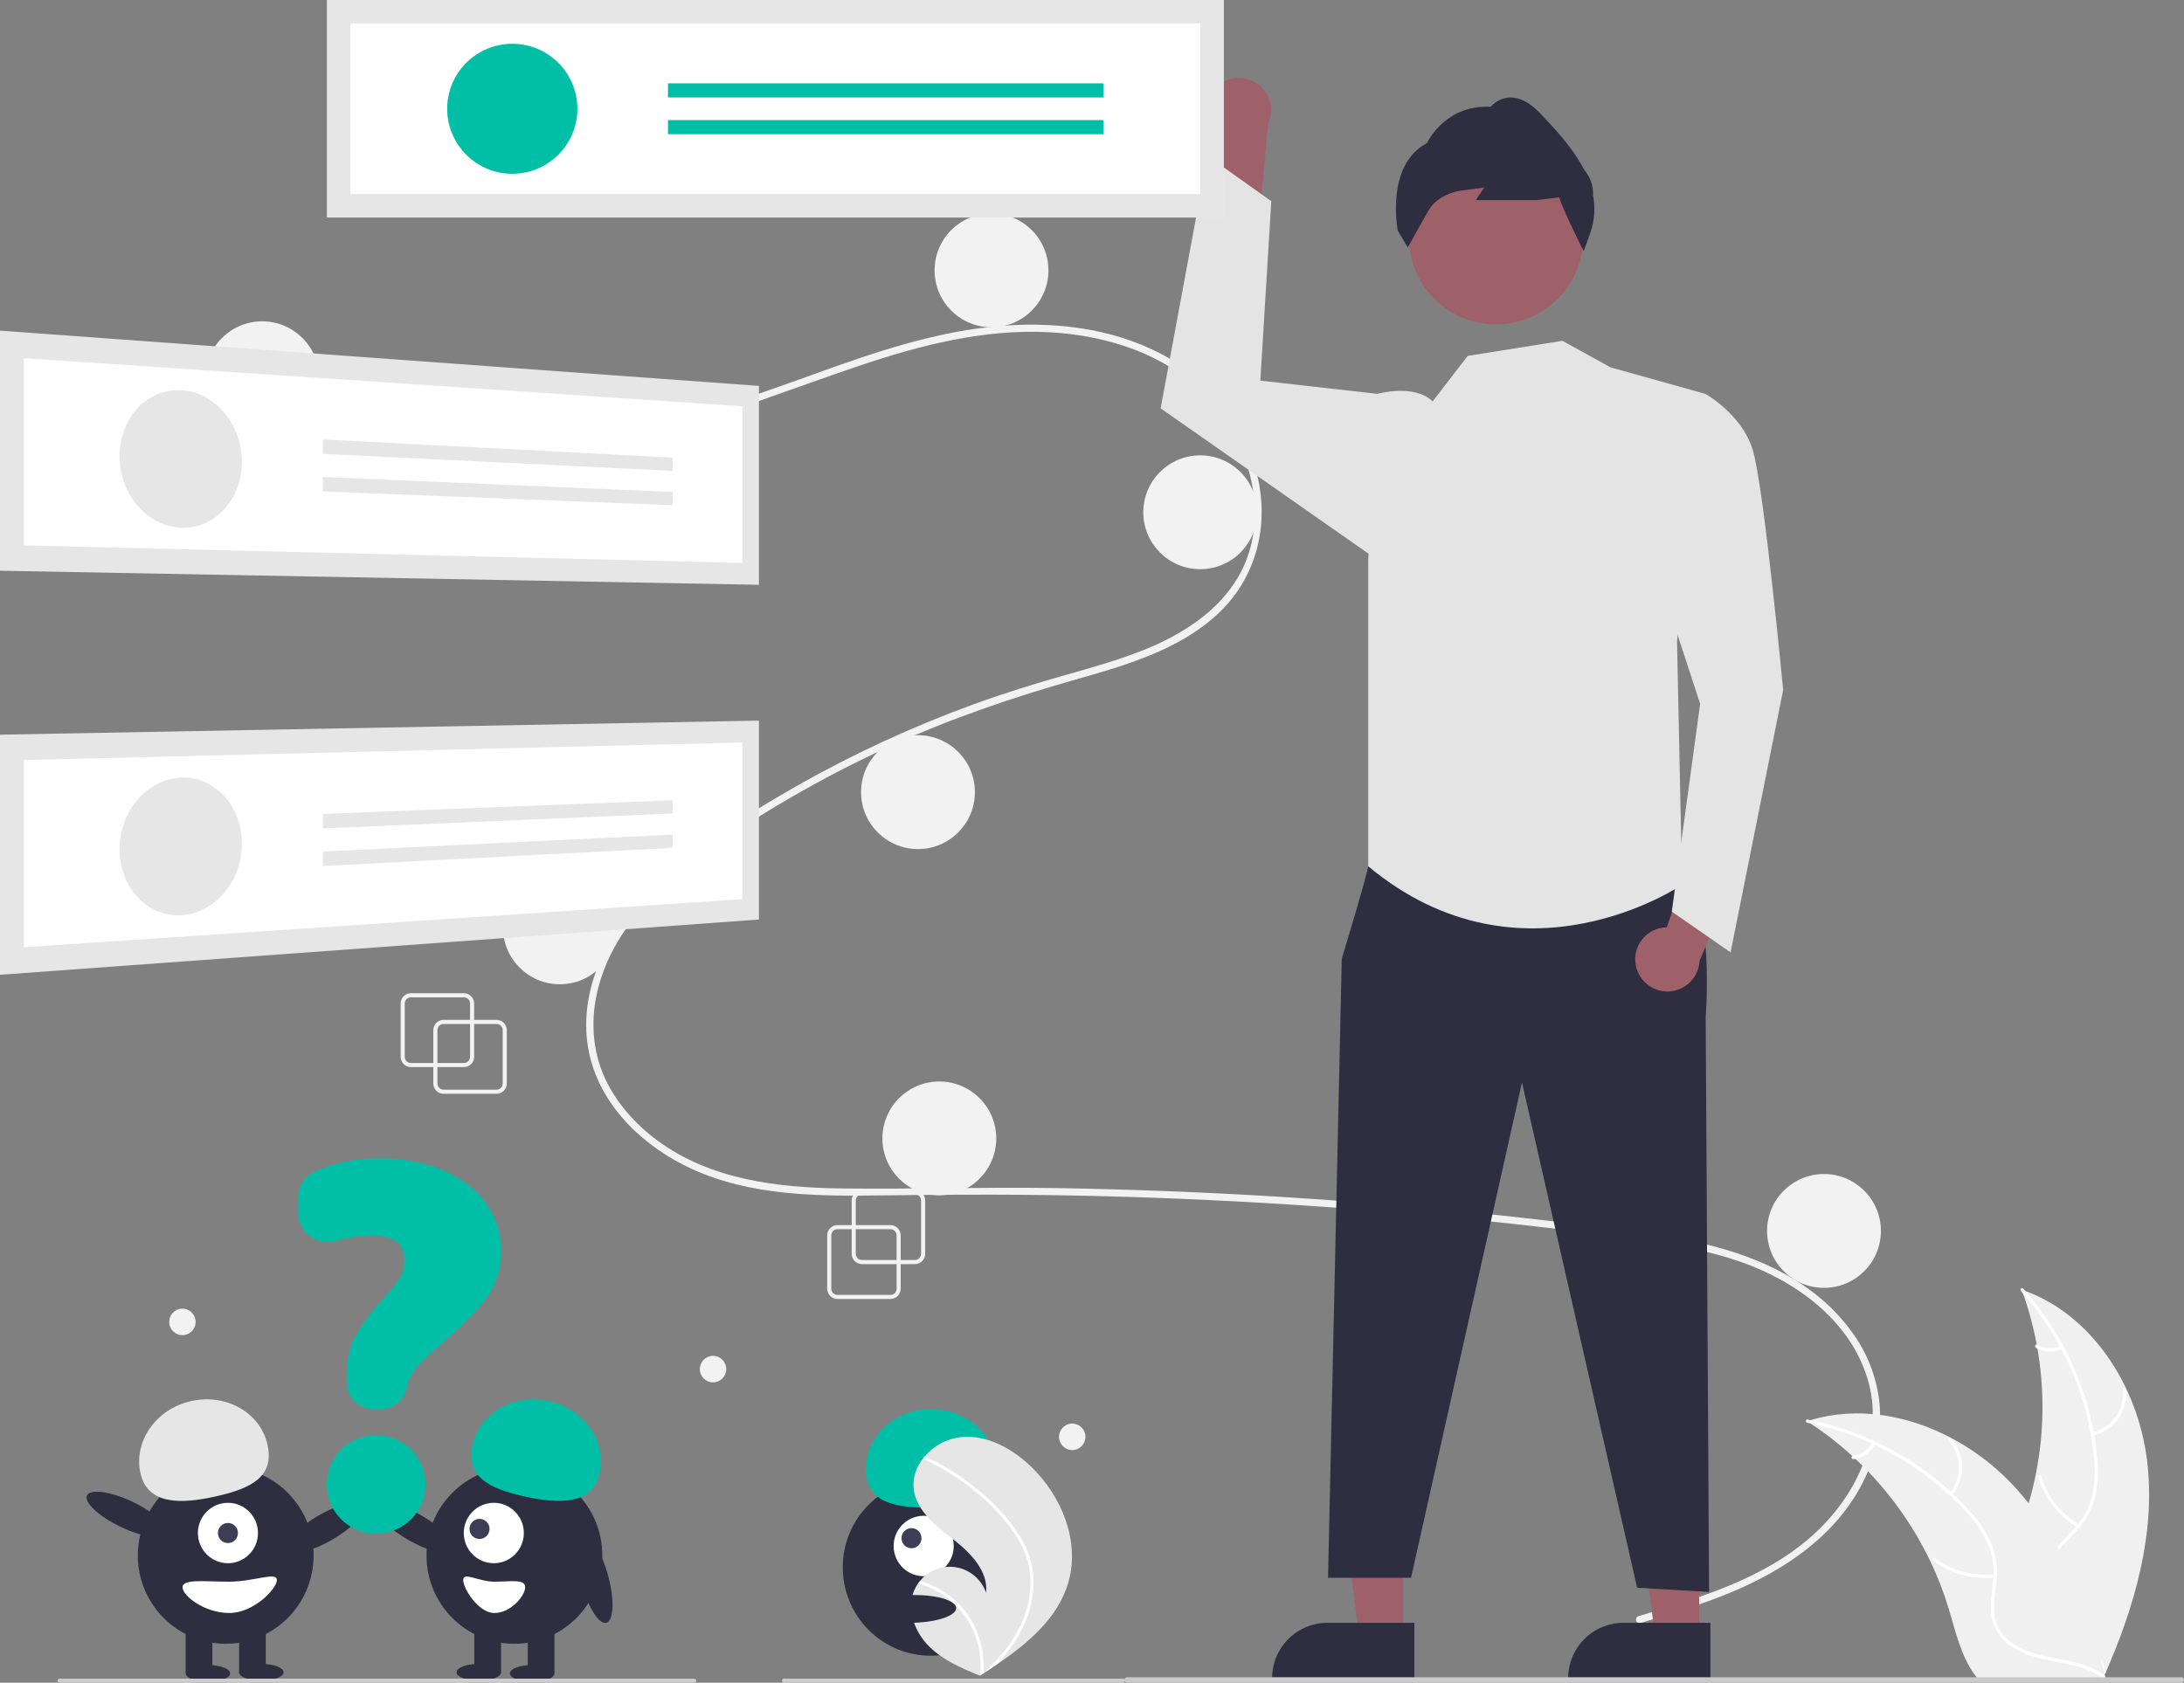 <svg width="266" height="205" viewBox="0 0 266 205" fill="none" xmlns="http://www.w3.org/2000/svg">
<rect x="0" y="0" width="266" height="205" fill="#808080" stroke="none"/>
<g clip-path="url(#clip0_605_381)">
<path d="M261.491 177.85C260.373 168.875 254.801 160.033 246.228 157.112C249.609 166.35 249.608 176.483 246.226 185.72C244.908 189.278 243.072 193.098 244.311 196.684C245.082 198.915 246.968 200.622 249.077 201.689C251.185 202.756 253.525 203.265 255.836 203.763L256.291 204.139C259.959 195.87 262.609 186.825 261.491 177.85Z" fill="#F0F0F0"/>
<path d="M199.565 196.889C206.999 194.656 214.902 192.327 220.798 187.018C226.066 182.274 229.623 175.03 227.44 167.915C225.262 160.815 218.738 156.081 212.003 153.726C208.182 152.391 204.186 151.65 200.19 151.068C195.847 150.435 191.485 149.917 187.125 149.418C169.47 147.398 151.748 146.164 133.96 145.716C125.183 145.495 116.408 145.5 107.629 145.628C99.79 145.742 91.533 145.739 84.26 142.406C78.605 139.814 73.472 135.099 71.896 128.902C70.076 121.749 73.432 114.465 78.245 109.285C80.782 106.554 83.747 104.256 86.806 102.143C90.124 99.85 93.558 97.72 97.067 95.732C103.977 91.817 111.201 88.486 118.664 85.772C122.346 84.433 126.083 83.278 129.852 82.212C133.034 81.312 136.226 80.41 139.302 79.184C145.248 76.814 150.903 72.799 152.415 66.216C153.848 59.977 151.432 53.204 147.197 48.57C142.297 43.208 134.909 40.857 127.825 40.477C119.873 40.05 112.104 42.041 104.63 44.567C96.658 47.262 88.858 50.36 80.718 52.543C72.646 54.705 64.418 56.235 56.108 57.119C52.04 57.552 47.849 58.041 43.757 57.71C40.327 57.432 36.915 56.423 34.388 53.988C32.22 51.901 30.929 49.032 31.373 46.004C31.454 45.454 32.289 45.688 32.209 46.234C31.669 49.92 34.173 53.316 37.26 55.056C40.827 57.066 45.167 57.069 49.138 56.839C57.749 56.319 66.302 55.082 74.707 53.142C82.967 51.255 90.931 48.557 98.887 45.676C106.442 42.939 114.167 40.268 122.239 39.675C129.243 39.161 136.611 40.181 142.712 43.843C148.075 47.06 152.018 52.426 153.275 58.584C154.502 64.601 152.802 70.658 148.248 74.857C143.534 79.205 137.069 81.063 131.044 82.775C123.403 84.947 115.926 87.484 108.688 90.78C101.352 94.111 94.316 98.067 87.658 102.606C81.232 106.999 74.89 112.526 72.858 120.362C71.911 124.013 72.086 127.884 73.67 131.332C75.079 134.398 77.398 136.977 80.101 138.966C86.548 143.712 94.675 144.686 102.463 144.783C111.21 144.892 119.958 144.596 128.708 144.74C146.541 145.033 164.337 146.119 182.097 147.997C186.547 148.469 190.991 148.989 195.43 149.56C199.423 150.073 203.429 150.583 207.354 151.494C214.334 153.115 221.126 156.23 225.464 162.15C227.389 164.716 228.582 167.756 228.915 170.947C229.219 174.277 228.404 177.613 226.899 180.575C223.567 187.132 217.327 191.302 210.701 194.042C207.151 195.509 203.47 196.621 199.795 197.725C199.26 197.885 199.031 197.049 199.565 196.889L199.565 196.889Z" fill="#F2F2F2"/>
<path d="M31.933 53.017C35.762 53.017 38.866 49.912 38.866 46.082C38.866 42.252 35.762 39.147 31.933 39.147C28.104 39.147 25 42.252 25 46.082C25 49.912 28.104 53.017 31.933 53.017Z" fill="#F2F2F2"/>
<path d="M80.029 66.164C83.858 66.164 86.962 63.059 86.962 59.229C86.962 55.399 83.858 52.294 80.029 52.294C76.201 52.294 73.097 55.399 73.097 59.229C73.097 63.059 76.201 66.164 80.029 66.164Z" fill="#F2F2F2"/>
<path d="M120.76 39.87C124.589 39.87 127.693 36.765 127.693 32.935C127.693 29.105 124.589 26 120.76 26C116.931 26 113.827 29.105 113.827 32.935C113.827 36.765 116.931 39.87 120.76 39.87Z" fill="#F2F2F2"/>
<path d="M146.18 69.342C150.009 69.342 153.113 66.237 153.113 62.407C153.113 58.578 150.009 55.473 146.18 55.473C142.351 55.473 139.247 58.578 139.247 62.407C139.247 66.237 142.351 69.342 146.18 69.342Z" fill="#F2F2F2"/>
<path d="M111.805 103.438C115.634 103.438 118.738 100.333 118.738 96.503C118.738 92.673 115.634 89.569 111.805 89.569C107.976 89.569 104.872 92.673 104.872 96.503C104.872 100.333 107.976 103.438 111.805 103.438Z" fill="#F2F2F2"/>
<path d="M68.186 119.908C72.015 119.908 75.119 116.804 75.119 112.974C75.119 109.144 72.015 106.039 68.186 106.039C64.357 106.039 61.253 109.144 61.253 112.974C61.253 116.804 64.357 119.908 68.186 119.908Z" fill="#F2F2F2"/>
<path d="M114.405 145.625C118.234 145.625 121.338 142.52 121.338 138.69C121.338 134.86 118.234 131.755 114.405 131.755C110.576 131.755 107.472 134.86 107.472 138.69C107.472 142.52 110.576 145.625 114.405 145.625Z" fill="#F2F2F2"/>
<path d="M222.153 156.894C225.982 156.894 229.086 153.789 229.086 149.959C229.086 146.129 225.982 143.024 222.153 143.024C218.324 143.024 215.22 146.129 215.22 149.959C215.22 153.789 218.324 156.894 222.153 156.894Z" fill="#F2F2F2"/>
<path d="M246.143 157.282C251.135 162.867 254.239 169.88 255.011 177.326C255.206 178.926 255.147 180.547 254.837 182.128C254.484 183.659 253.727 185.068 252.645 186.208C251.657 187.292 250.521 188.286 249.815 189.59C249.463 190.263 249.257 191.003 249.212 191.761C249.166 192.518 249.282 193.277 249.551 193.987C250.175 195.774 251.405 197.23 252.657 198.613C254.047 200.148 255.516 201.72 256.107 203.755C256.179 204.001 256.558 203.876 256.486 203.63C255.458 200.09 252.015 198.079 250.374 194.89C249.608 193.402 249.286 191.674 250.004 190.104C250.632 188.73 251.803 187.704 252.812 186.616C253.885 185.519 254.671 184.177 255.104 182.706C255.494 181.145 255.616 179.53 255.463 177.928C255.177 174.317 254.324 170.774 252.935 167.428C251.372 163.6 249.164 160.067 246.407 156.983C246.236 156.792 245.973 157.092 246.143 157.282H246.143Z" fill="white"/>
<path d="M254.904 174.914C256.138 174.615 257.225 173.888 257.971 172.862C258.717 171.837 259.074 170.58 258.978 169.316C258.958 169.061 258.559 169.08 258.579 169.336C258.671 170.513 258.338 171.684 257.641 172.637C256.945 173.591 255.929 174.264 254.779 174.535C254.529 174.595 254.655 174.973 254.904 174.914V174.914Z" fill="white"/>
<path d="M253.218 185.725C250.99 184.397 249.345 182.279 248.611 179.793C248.539 179.547 248.16 179.672 248.232 179.918C249.001 182.503 250.717 184.704 253.039 186.081C253.26 186.212 253.439 185.855 253.218 185.725V185.725Z" fill="white"/>
<path d="M251.001 163.978C250.548 164.193 250.048 164.292 249.547 164.266C249.046 164.241 248.559 164.092 248.13 163.832C247.91 163.698 247.732 164.055 247.951 164.188C248.426 164.473 248.964 164.637 249.518 164.666C250.071 164.696 250.624 164.589 251.126 164.356C251.176 164.338 251.216 164.302 251.24 164.255C251.263 164.208 251.268 164.155 251.253 164.104C251.237 164.054 251.201 164.013 251.153 163.989C251.106 163.965 251.052 163.961 251.001 163.978V163.978Z" fill="white"/>
<path d="M220.094 173.142C220.229 173.229 220.364 173.317 220.499 173.408C222.304 174.593 224.01 175.923 225.6 177.384C225.725 177.495 225.85 177.61 225.971 177.724C229.764 181.285 232.861 185.518 235.106 190.208C235.998 192.075 236.746 194.007 237.344 195.988C238.169 198.723 238.847 201.754 240.481 203.991C240.649 204.226 240.831 204.451 241.027 204.664H255.797C255.83 204.647 255.864 204.633 255.898 204.616L256.487 204.643C256.464 204.539 256.437 204.431 256.413 204.327C256.4 204.267 256.383 204.206 256.369 204.146C256.359 204.105 256.349 204.065 256.342 204.028C256.339 204.014 256.336 204.001 256.332 203.991C256.326 203.954 256.315 203.92 256.309 203.886C256.16 203.284 256.008 202.682 255.85 202.08C255.85 202.077 255.85 202.077 255.847 202.073C254.637 197.488 253.033 192.963 250.792 188.825C250.725 188.701 250.658 188.573 250.583 188.449C249.563 186.589 248.392 184.816 247.082 183.147C246.362 182.235 245.596 181.361 244.787 180.526C242.694 178.374 240.274 176.565 237.617 175.164C232.32 172.372 226.187 171.302 220.525 173.007C220.381 173.051 220.239 173.095 220.094 173.142Z" fill="#F0F0F0"/>
<path d="M220.127 173.329C227.482 174.787 234.19 178.522 239.297 184.003C240.418 185.163 241.348 186.493 242.054 187.942C242.695 189.376 242.941 190.956 242.764 192.517C242.629 193.976 242.322 195.452 242.544 196.918C242.669 197.667 242.951 198.381 243.372 199.014C243.792 199.646 244.342 200.182 244.985 200.588C246.561 201.639 248.421 202.063 250.255 202.414C252.291 202.804 254.411 203.177 256.11 204.446C256.316 204.6 256.543 204.272 256.338 204.118C253.382 201.91 249.42 202.373 246.186 200.814C244.677 200.086 243.379 198.9 243.005 197.215C242.678 195.74 242.994 194.218 243.144 192.742C243.338 191.221 243.157 189.677 242.616 188.243C241.986 186.762 241.109 185.399 240.021 184.212C237.615 181.501 234.797 179.184 231.67 177.347C228.113 175.231 224.22 173.737 220.158 172.932C219.907 172.882 219.878 173.28 220.127 173.329H220.127Z" fill="white"/>
<path d="M237.756 182.141C238.561 181.161 238.991 179.927 238.968 178.66C238.946 177.393 238.473 176.175 237.634 175.223C237.463 175.031 237.157 175.287 237.327 175.479C238.11 176.363 238.551 177.498 238.569 178.678C238.588 179.858 238.183 181.006 237.428 181.915C237.264 182.112 237.594 182.338 237.756 182.141V182.141Z" fill="white"/>
<path d="M242.931 191.787C240.35 192.065 237.76 191.363 235.675 189.82C235.469 189.666 235.242 189.994 235.448 190.147C237.62 191.749 240.318 192.475 243.002 192.179C243.258 192.15 243.185 191.758 242.931 191.787V191.787Z" fill="white"/>
<path d="M228.045 175.755C227.813 176.199 227.474 176.578 227.058 176.859C226.643 177.14 226.164 177.314 225.665 177.364C225.409 177.39 225.482 177.782 225.736 177.757C226.287 177.698 226.816 177.506 227.276 177.197C227.735 176.887 228.112 176.47 228.373 175.982C228.402 175.938 228.412 175.885 228.403 175.833C228.393 175.782 228.365 175.736 228.323 175.705C228.279 175.675 228.225 175.663 228.173 175.673C228.121 175.682 228.075 175.712 228.045 175.755V175.755Z" fill="white"/>
<path d="M147.831 10.967C147.475 11.411 147.221 11.927 147.086 12.479C146.951 13.031 146.939 13.606 147.051 14.163C147.163 14.72 147.396 15.246 147.733 15.703C148.071 16.161 148.505 16.539 149.004 16.811L146.728 30.435L153.299 27.524L154.454 15.032C154.856 14.164 154.925 13.179 154.648 12.263C154.371 11.347 153.767 10.564 152.951 10.063C152.135 9.562 151.163 9.377 150.219 9.544C149.275 9.711 148.426 10.217 147.831 10.967V10.967Z" fill="#9E616A"/>
<path d="M206.951 199.452L201.577 199.451L199.021 178.76L206.952 178.76L206.951 199.452Z" fill="#9E616A"/>
<path d="M208.321 204.652L190.995 204.651V204.432C190.995 202.647 191.706 200.934 192.97 199.672C194.235 198.409 195.95 197.7 197.739 197.7H197.739L208.321 197.7L208.321 204.652Z" fill="#2F2E41"/>
<path d="M170.895 199.452L165.521 199.451L162.965 178.76L170.896 178.76L170.895 199.452Z" fill="#9E616A"/>
<path d="M172.265 204.652L154.939 204.651V204.432C154.939 202.647 155.65 200.934 156.914 199.672C158.179 198.409 159.894 197.7 161.683 197.7H161.683L172.265 197.7L172.265 204.652Z" fill="#2F2E41"/>
<path d="M168.655 102.9L166.646 105.537C166.646 105.537 166.464 106.768 163.418 116.802L161.747 192.216H171.856L185.369 131.876L199.393 193.427L208.156 193.943L207.744 123.984C207.744 123.984 208.851 109.591 204.928 106.918C201.004 104.245 168.655 102.9 168.655 102.9Z" fill="#2F2E41"/>
<path d="M182.212 39.526C188.07 39.526 192.82 34.784 192.82 28.936C192.82 23.087 188.07 18.345 182.212 18.345C176.353 18.345 171.604 23.087 171.604 28.936C171.604 34.784 176.353 39.526 182.212 39.526Z" fill="#9E616A"/>
<path d="M192.884 30.594L192.708 30.244C192.438 29.703 190.195 25.206 189.913 24.05L187.09 24.381L179.739 24.383L180.76 22.853L178.06 23.205C177.072 23.324 176.129 23.68 175.308 24.24C174.804 24.574 174.379 25.012 174.06 25.525C173.095 27.174 171.621 29.872 171.606 29.899L171.465 30.157L170.241 28.1C170.224 28.02 168.707 20.117 173.786 17.436C174.048 16.905 176.281 12.727 181.557 13.009C182.137 12.349 182.954 11.943 183.831 11.88C185.036 11.817 186.287 12.449 187.543 13.766C189.212 15.515 191.497 17.91 192.879 20.57L193.261 21.113C193.802 21.89 194.07 22.825 194.023 23.77C194.317 25.28 194.213 26.839 193.72 28.296L192.884 30.594Z" fill="#2F2E41"/>
<path d="M190.294 41.519L196.164 44.757L207.695 47.981L204.253 78.105L204.879 107.778C204.879 107.778 185.362 121.126 166.646 105.537V68.187L167.753 47.981C167.753 47.981 172.232 46.71 174.487 48.901L178.764 43.355L190.294 41.519Z" fill="#E4E4E4"/>
<path d="M170.34 50.756L167.753 47.981L153.501 46.369L154.839 24.516L147.069 18.982L141.36 49.747L167.731 68.187L170.34 50.756Z" fill="#E4E4E4"/>
<path d="M199.229 117.583C199.123 117.025 199.141 116.45 199.281 115.899C199.421 115.349 199.681 114.836 200.041 114.396C200.402 113.956 200.854 113.601 201.367 113.354C201.88 113.108 202.441 112.977 203.01 112.971L207.398 99.872L211.835 105.519L206.988 117.093C206.935 118.048 206.534 118.951 205.859 119.63C205.184 120.309 204.283 120.718 203.327 120.778C202.37 120.839 201.425 120.547 200.67 119.958C199.915 119.369 199.402 118.524 199.229 117.583V117.583Z" fill="#9E616A"/>
<path d="M203.363 51.429L207.695 47.981C207.695 47.981 212.124 50.42 213.472 54.793C214.82 59.166 217.179 84.061 217.179 84.061L210.776 116.02L203.616 111.062L207.07 85.743L201.004 67.24L203.363 51.429Z" fill="#E4E4E4"/>
<path d="M149.058 0H39.811V26.503H149.058V0Z" fill="#E6E6E6"/>
<path d="M42.677 23.641H146.192V2.862H42.677V23.641Z" fill="white"/>
<path d="M62.393 21.168C66.773 21.168 70.323 17.624 70.323 13.252C70.323 8.879 66.773 5.335 62.393 5.335C58.014 5.335 54.464 8.879 54.464 13.252C54.464 17.624 58.014 21.168 62.393 21.168Z" fill="#00BFA6"/>
<path d="M134.405 10.154H81.356V11.875H134.405V10.154Z" fill="#00BFA6"/>
<path d="M134.405 14.628H81.356V16.349H134.405V14.628Z" fill="#00BFA6"/>
<path d="M0 40.282L92.436 47.013V71.243L0 69.529V40.282Z" fill="#E6E6E6"/>
<path d="M2.912 66.443L90.418 68.579V49.494L2.912 43.635V66.443Z" fill="white"/>
<path d="M22.118 47.538C23.128 47.603 24.112 47.888 25.001 48.372C25.892 48.858 26.683 49.509 27.331 50.29C28.005 51.098 28.532 52.017 28.89 53.006C29.268 54.046 29.461 55.144 29.46 56.25C29.464 57.34 29.271 58.421 28.89 59.443C28.537 60.391 28.008 61.264 27.331 62.017C26.681 62.741 25.887 63.322 25.001 63.723C24.095 64.129 23.11 64.324 22.118 64.293C21.103 64.261 20.107 64.005 19.202 63.545C18.286 63.077 17.469 62.436 16.797 61.657C16.092 60.843 15.539 59.91 15.163 58.901C14.764 57.836 14.56 56.708 14.561 55.571C14.557 54.451 14.761 53.34 15.163 52.294C15.534 51.328 16.089 50.443 16.797 49.688C17.472 48.969 18.292 48.401 19.203 48.02C20.125 47.64 21.122 47.475 22.118 47.538Z" fill="#E6E6E6"/>
<path d="M39.334 53.534L81.924 55.749V57.36L39.334 55.294V53.534Z" fill="#E6E6E6"/>
<path d="M39.334 58.111L81.924 59.937V61.547L39.334 59.872V58.111Z" fill="#E6E6E6"/>
<path d="M0 89.503L92.436 87.79V112.02L0 118.751V89.503Z" fill="#E6E6E6"/>
<path d="M2.912 115.398L90.418 109.539V90.455L2.912 92.592V115.398Z" fill="white"/>
<path d="M14.568 103.076C14.613 101.94 14.862 100.821 15.304 99.772C15.719 98.785 16.308 97.88 17.045 97.101C17.746 96.357 18.586 95.757 19.518 95.336C20.44 94.922 21.443 94.717 22.454 94.737C23.446 94.757 24.421 95.002 25.304 95.454C26.172 95.901 26.94 96.522 27.558 97.278C28.203 98.065 28.695 98.965 29.01 99.932C29.349 100.972 29.498 102.063 29.451 103.155C29.409 104.261 29.173 105.35 28.754 106.374C28.359 107.345 27.795 108.239 27.09 109.016C26.412 109.765 25.597 110.377 24.688 110.819C23.78 111.258 22.787 111.493 21.778 111.506C20.779 111.518 19.791 111.301 18.889 110.873C17.995 110.445 17.201 109.834 16.558 109.08C15.883 108.288 15.365 107.374 15.034 106.387C14.676 105.322 14.518 104.199 14.568 103.076V103.076Z" fill="#E6E6E6"/>
<path d="M39.334 99.162L81.924 97.486V99.097L39.334 100.922V99.162Z" fill="#E6E6E6"/>
<path d="M39.334 103.739L81.924 101.673V103.284L39.334 105.499V103.739Z" fill="#E6E6E6"/>
<path d="M265.663 205H137.276C137.187 205 137.101 204.965 137.038 204.901C136.975 204.838 136.94 204.753 136.94 204.664C136.94 204.574 136.975 204.489 137.038 204.426C137.101 204.363 137.187 204.327 137.276 204.327H265.663C265.752 204.327 265.838 204.363 265.901 204.426C265.964 204.489 266 204.574 266 204.664C266 204.753 265.964 204.838 265.901 204.901C265.838 204.965 265.752 205 265.663 205Z" fill="#CACACA"/>
<g clip-path="url(#clip1_605_381)">
<path d="M120.918 198.557C125.099 194.352 125.099 187.535 120.918 183.331C116.738 179.126 109.96 179.126 105.779 183.331C101.599 187.535 101.599 194.352 105.779 198.557C109.96 202.762 116.738 202.762 120.918 198.557Z" fill="#2F2E41"/>
<path d="M113.289 191.934C115.262 191.495 116.507 189.53 116.071 187.546C115.634 185.562 113.681 184.309 111.708 184.749C109.735 185.188 108.49 187.153 108.926 189.137C109.363 191.121 111.316 192.374 113.289 191.934Z" fill="white"/>
<path d="M111.28 188.589C111.938 188.442 112.353 187.787 112.207 187.126C112.062 186.464 111.411 186.047 110.753 186.193C110.095 186.34 109.68 186.995 109.826 187.656C109.971 188.318 110.622 188.735 111.28 188.589Z" fill="#3F3D56"/>
<path d="M112.926 183.665C108.548 183.657 105.475 182.87 105.482 178.881C105.489 174.892 109.044 171.664 113.422 171.672C117.8 171.681 121.344 174.921 121.336 178.91C121.329 182.9 117.304 183.673 112.926 183.665Z" fill="#00BFA6"/>
<path d="M130.128 192.744C128.872 197.125 125.205 200.192 121.38 202.798C120.846 203.162 120.312 203.517 119.777 203.864C119.774 203.866 119.77 203.869 119.766 203.871C119.741 203.888 119.715 203.904 119.691 203.921C119.581 203.992 119.47 204.064 119.361 204.135L119.421 204.162C119.421 204.162 119.48 204.193 119.416 204.167C119.396 204.159 119.376 204.152 119.357 204.143C117.135 203.242 114.874 202.274 113.171 200.586C111.404 198.832 110.372 196.082 111.329 193.779C111.454 193.477 111.613 193.19 111.802 192.924C111.88 192.812 111.963 192.706 112.05 192.601C112.578 191.953 113.267 191.458 114.048 191.168C114.829 190.877 115.672 190.801 116.492 190.946C117.312 191.092 118.078 191.455 118.712 191.998C119.346 192.54 119.825 193.243 120.1 194.033C120.381 191.402 118.224 189.197 116.148 187.571C114.071 185.946 111.71 184.175 111.309 181.558C111.085 180.102 111.588 178.691 112.505 177.559C112.533 177.524 112.562 177.49 112.591 177.457C113.707 176.137 115.277 175.29 116.987 175.084C120.172 174.751 123.266 176.447 125.58 178.674C129.304 182.258 131.555 187.762 130.128 192.744Z" fill="#E6E6E6"/>
<path d="M124.141 187.013C124.752 187.969 125.222 189.01 125.534 190.103C125.798 191.079 125.916 192.09 125.883 193.102C125.798 195.184 125.217 197.214 124.189 199.023C123.414 200.395 122.471 201.664 121.38 202.798C120.846 203.162 120.312 203.517 119.777 203.864C119.774 203.866 119.77 203.869 119.766 203.871C119.741 203.888 119.715 203.904 119.691 203.921C119.581 203.993 119.47 204.064 119.361 204.135C119.361 204.135 119.48 204.194 119.416 204.167C119.396 204.159 119.376 204.152 119.357 204.144C119.556 202.501 119.361 200.835 118.788 199.284C118.215 197.734 117.281 196.344 116.064 195.231C114.844 194.135 113.383 193.345 111.802 192.924C111.88 192.813 111.963 192.706 112.05 192.601C112.661 192.773 113.255 192.999 113.827 193.277C115.868 194.263 117.54 195.884 118.595 197.9C119.541 199.731 119.948 201.795 119.768 203.851C119.86 203.767 119.951 203.682 120.04 203.598C121.728 202.015 123.228 200.198 124.243 198.1C125.123 196.324 125.556 194.357 125.503 192.373C125.42 190.21 124.563 188.206 123.322 186.462C121.962 184.601 120.356 182.935 118.547 181.512C116.725 180.044 114.73 178.806 112.609 177.825C112.561 177.802 112.523 177.762 112.504 177.713C112.485 177.663 112.485 177.608 112.505 177.559C112.519 177.515 112.55 177.478 112.591 177.457C112.612 177.447 112.635 177.443 112.658 177.444C112.681 177.445 112.703 177.451 112.723 177.462C112.985 177.584 113.245 177.707 113.503 177.835C115.653 178.903 117.662 180.236 119.485 181.803C121.245 183.313 122.903 185.037 124.141 187.013Z" fill="white"/>
<path d="M25.323 204.887C26.82 204.887 28.033 204.43 28.033 203.865C28.033 203.301 26.82 202.843 25.323 202.843C23.826 202.843 22.613 203.301 22.613 203.865C22.613 204.43 23.826 204.887 25.323 204.887Z" fill="#2F2E41"/>
<path d="M31.827 204.751C33.324 204.751 34.537 204.293 34.537 203.729C34.537 203.164 33.324 202.707 31.827 202.707C30.33 202.707 29.117 203.164 29.117 203.729C29.117 204.293 30.33 204.751 31.827 204.751Z" fill="#2F2E41"/>
<path d="M40.462 187.57C43.023 186.085 44.723 184.226 44.26 183.417C43.796 182.609 41.344 183.157 38.783 184.642C36.222 186.127 34.522 187.986 34.986 188.795C35.449 189.603 37.901 189.055 40.462 187.57Z" fill="#2F2E41"/>
<path d="M38.058 191.211C39.005 185.342 35.042 179.811 29.206 178.859C23.37 177.906 17.871 181.892 16.924 187.762C15.977 193.631 19.94 199.162 25.776 200.114C31.612 201.067 37.111 197.081 38.058 191.211Z" fill="#2F2E41"/>
<path d="M25.865 197.937H22.613V203.797H25.865V197.937Z" fill="#2F2E41"/>
<path d="M32.369 197.937H29.117V203.797H32.369V197.937Z" fill="#2F2E41"/>
<path d="M27.762 190.441C29.783 190.441 31.421 188.793 31.421 186.761C31.421 184.729 29.783 183.081 27.762 183.081C25.741 183.081 24.103 184.729 24.103 186.761C24.103 188.793 25.741 190.441 27.762 190.441Z" fill="white"/>
<path d="M27.762 187.987C28.436 187.987 28.982 187.438 28.982 186.761C28.982 186.083 28.436 185.534 27.762 185.534C27.088 185.534 26.542 186.083 26.542 186.761C26.542 187.438 27.088 187.987 27.762 187.987Z" fill="#3F3D56"/>
<path d="M17.107 179.474C16.242 175.58 19.005 171.646 23.278 170.687C27.551 169.727 31.716 172.105 32.58 175.999C33.444 179.892 30.613 181.328 26.34 182.288C22.067 183.247 17.971 183.367 17.107 179.474Z" fill="#E6E6E6"/>
<path d="M20.27 186.798C20.667 185.954 18.824 184.238 16.154 182.964C13.482 181.69 10.995 181.34 10.597 182.184C10.2 183.027 12.042 184.744 14.713 186.018C17.384 187.292 19.872 187.641 20.27 186.798Z" fill="#2F2E41"/>
<path d="M22.233 193.371C22.233 194.425 24.93 196.505 27.924 196.505C30.917 196.505 33.724 193.539 33.724 192.485C33.724 191.431 30.917 192.689 27.924 192.689C24.93 192.689 22.233 192.317 22.233 193.371Z" fill="white"/>
<path d="M64.819 204.887C66.315 204.887 67.529 204.43 67.529 203.865C67.529 203.301 66.315 202.843 64.819 202.843C63.322 202.843 62.108 203.301 62.108 203.865C62.108 204.43 63.322 204.887 64.819 204.887Z" fill="#2F2E41"/>
<path d="M58.314 204.751C59.811 204.751 61.025 204.293 61.025 203.729C61.025 203.164 59.811 202.707 58.314 202.707C56.818 202.707 55.604 203.164 55.604 203.729C55.604 204.293 56.818 204.751 58.314 204.751Z" fill="#2F2E41"/>
<path d="M55.156 188.795C55.619 187.986 53.919 186.127 51.358 184.642C48.797 183.157 46.345 182.609 45.882 183.417C45.418 184.226 47.118 186.085 49.679 187.57C52.241 189.055 54.692 189.603 55.156 188.795Z" fill="#2F2E41"/>
<path d="M62.651 200.253C68.563 200.253 73.356 195.433 73.356 189.487C73.356 183.54 68.563 178.72 62.651 178.72C56.738 178.72 51.945 183.54 51.945 189.487C51.945 195.433 56.738 200.253 62.651 200.253Z" fill="#2F2E41"/>
<path d="M67.529 197.937H64.277V203.797H67.529V197.937Z" fill="#2F2E41"/>
<path d="M61.025 197.937H57.772V203.797H61.025V197.937Z" fill="#2F2E41"/>
<path d="M60.142 190.441C62.163 190.441 63.801 188.793 63.801 186.761C63.801 184.729 62.163 183.081 60.142 183.081C58.122 183.081 56.484 184.729 56.484 186.761C56.484 188.793 58.122 190.441 60.142 190.441Z" fill="white"/>
<path d="M59.261 187.125C59.739 186.645 59.742 185.869 59.268 185.391C58.794 184.914 58.022 184.916 57.544 185.397C57.066 185.877 57.063 186.653 57.537 187.13C58.011 187.607 58.783 187.605 59.261 187.125Z" fill="#3F3D56"/>
<path d="M63.802 182.288C59.529 181.328 56.697 179.892 57.562 175.999C58.426 172.105 62.59 169.727 66.863 170.687C71.136 171.646 73.899 175.58 73.035 179.474C72.17 183.367 68.075 183.247 63.802 182.288Z" fill="#00BFA6"/>
<path d="M73.845 197.694C74.742 197.454 74.854 194.931 74.095 192.057C73.336 189.183 71.994 187.048 71.097 187.288C70.2 187.527 70.088 190.051 70.847 192.925C71.606 195.798 72.948 197.933 73.845 197.694Z" fill="#2F2E41"/>
<path d="M60.225 192.69C58.26 192.69 56.417 191.431 56.417 192.485C56.417 193.539 58.26 196.506 60.225 196.506C62.191 196.506 63.962 194.425 63.962 193.371C63.962 192.317 62.191 192.69 60.225 192.69Z" fill="white"/>
<path d="M46.391 171.635H45.44C44.588 171.634 43.772 171.293 43.17 170.687C42.568 170.082 42.229 169.261 42.228 168.404V167.601C42.228 165.613 42.602 163.948 43.341 162.653C44.236 161.147 45.281 159.735 46.459 158.44C47.24 157.649 47.95 156.789 48.578 155.871C49.029 155.157 49.262 154.326 49.248 153.48C49.248 151.485 47.956 150.516 45.298 150.516C43.824 150.533 42.359 150.754 40.944 151.173C40.399 151.33 39.825 151.357 39.267 151.252C38.709 151.148 38.184 150.915 37.731 150.571C37.278 150.227 36.911 149.783 36.658 149.272C36.405 148.762 36.273 148.199 36.273 147.629V146.004C36.27 145.304 36.469 144.619 36.845 144.03C37.222 143.442 37.76 142.976 38.394 142.689C40.892 141.617 43.585 141.084 46.301 141.125C49.145 141.125 51.714 141.606 53.934 142.553C56.158 143.503 57.915 144.842 59.156 146.534C60.394 148.214 61.052 150.255 61.029 152.345C61.029 154.59 60.42 156.545 59.218 158.157C58.03 159.752 56.325 161.498 54.154 163.347C53.009 164.304 51.925 165.332 50.906 166.424C50.249 167.136 49.784 168.006 49.556 168.951C49.43 169.703 49.042 170.385 48.462 170.876C47.883 171.368 47.149 171.636 46.391 171.635V171.635Z" fill="#00BFA6"/>
<path d="M45.862 186.828H45.737C44.158 186.827 42.645 186.195 41.529 185.072C40.414 183.95 39.787 182.427 39.787 180.84C39.787 179.252 40.414 177.73 41.529 176.607C42.645 175.484 44.158 174.853 45.737 174.852H45.862C46.644 174.852 47.419 175.006 48.142 175.307C48.864 175.607 49.521 176.048 50.074 176.604C50.627 177.161 51.066 177.821 51.366 178.548C51.665 179.274 51.819 180.053 51.819 180.84C51.819 181.626 51.665 182.405 51.366 183.132C51.066 183.859 50.627 184.519 50.074 185.075C49.521 185.631 48.864 186.072 48.142 186.373C47.419 186.674 46.644 186.828 45.862 186.828Z" fill="#00BFA6"/>
<path d="M84.553 205H7.249C7.183 205 7.119 204.974 7.073 204.927C7.026 204.88 7 204.816 7 204.75C7 204.684 7.026 204.62 7.073 204.573C7.119 204.526 7.183 204.5 7.249 204.5H84.553C84.618 204.5 84.682 204.526 84.728 204.573C84.775 204.62 84.801 204.684 84.801 204.75C84.801 204.816 84.775 204.88 84.728 204.927C84.682 204.974 84.618 205 84.553 205Z" fill="#CCCCCC"/>
<path d="M136.751 205H95.49C95.424 205 95.36 204.974 95.314 204.927C95.267 204.88 95.241 204.816 95.241 204.75C95.241 204.684 95.267 204.62 95.314 204.573C95.36 204.526 95.424 204.5 95.49 204.5H136.751C136.817 204.5 136.881 204.526 136.927 204.573C136.974 204.62 137 204.684 137 204.75C137 204.816 136.974 204.88 136.927 204.927C136.881 204.974 136.817 205 136.751 205Z" fill="#CCCCCC"/>
<path d="M111.142 197.697C114.097 197.639 116.479 196.836 116.461 195.903C116.442 194.969 114.032 194.26 111.076 194.318C108.121 194.376 105.739 195.18 105.758 196.113C105.776 197.046 108.186 197.756 111.142 197.697Z" fill="#2F2E41"/>
<path d="M108.455 158.25H101.992C101.663 158.25 101.347 158.118 101.114 157.883C100.881 157.649 100.75 157.331 100.75 157V150.5C100.75 150.169 100.881 149.851 101.114 149.617C101.347 149.382 101.663 149.25 101.992 149.25H108.455C108.785 149.25 109.1 149.382 109.333 149.617C109.566 149.851 109.698 150.169 109.698 150.5V157C109.698 157.331 109.566 157.649 109.333 157.883C109.1 158.118 108.785 158.25 108.455 158.25ZM101.992 149.75C101.795 149.75 101.605 149.829 101.465 149.97C101.325 150.111 101.247 150.301 101.247 150.5V157C101.247 157.199 101.325 157.389 101.465 157.53C101.605 157.671 101.795 157.75 101.992 157.75H108.455C108.653 157.75 108.842 157.671 108.982 157.53C109.122 157.389 109.201 157.199 109.201 157V150.5C109.201 150.301 109.122 150.111 108.982 149.97C108.842 149.829 108.653 149.75 108.455 149.75H101.992Z" fill="#F2F2F2"/>
<path d="M111.438 154H104.975C104.646 154 104.33 153.868 104.097 153.633C103.864 153.399 103.733 153.081 103.732 152.75V146.25C103.733 145.919 103.864 145.601 104.097 145.367C104.33 145.132 104.646 145 104.975 145H111.438C111.767 145 112.083 145.132 112.316 145.367C112.549 145.601 112.68 145.919 112.681 146.25V152.75C112.68 153.081 112.549 153.399 112.316 153.633C112.083 153.868 111.767 154 111.438 154V154ZM104.975 145.5C104.777 145.5 104.588 145.579 104.448 145.72C104.308 145.861 104.23 146.051 104.229 146.25V152.75C104.23 152.949 104.308 153.139 104.448 153.28C104.588 153.421 104.777 153.5 104.975 153.5H111.438C111.636 153.5 111.825 153.421 111.965 153.28C112.105 153.139 112.183 152.949 112.184 152.75V146.25C112.183 146.051 112.105 145.861 111.965 145.72C111.825 145.579 111.636 145.5 111.438 145.5H104.975Z" fill="#F2F2F2"/>
<path d="M60.482 133.25H54.019C53.69 133.25 53.374 133.118 53.141 132.883C52.908 132.649 52.777 132.331 52.776 132V125.5C52.777 125.169 52.908 124.851 53.141 124.617C53.374 124.382 53.69 124.25 54.019 124.25H60.482C60.811 124.25 61.127 124.382 61.36 124.617C61.593 124.851 61.724 125.169 61.725 125.5V132C61.724 132.331 61.593 132.649 61.36 132.883C61.127 133.118 60.811 133.25 60.482 133.25V133.25ZM54.019 124.75C53.821 124.75 53.632 124.829 53.492 124.97C53.352 125.111 53.274 125.301 53.273 125.5V132C53.274 132.199 53.352 132.389 53.492 132.53C53.632 132.671 53.821 132.75 54.019 132.75H60.482C60.679 132.75 60.869 132.671 61.009 132.53C61.149 132.389 61.227 132.199 61.227 132V125.5C61.227 125.301 61.149 125.111 61.009 124.97C60.869 124.829 60.679 124.75 60.482 124.75H54.019Z" fill="#F2F2F2"/>
<path d="M56.505 130H50.042C49.712 130 49.397 129.868 49.164 129.633C48.931 129.399 48.8 129.081 48.799 128.75V122.25C48.8 121.919 48.931 121.601 49.164 121.367C49.397 121.132 49.712 121 50.042 121H56.505C56.834 121 57.15 121.132 57.383 121.367C57.616 121.601 57.747 121.919 57.748 122.25V128.75C57.747 129.081 57.616 129.399 57.383 129.633C57.15 129.868 56.834 130 56.505 130V130ZM50.042 121.5C49.844 121.5 49.655 121.579 49.515 121.72C49.375 121.861 49.297 122.051 49.296 122.25V128.75C49.297 128.949 49.375 129.139 49.515 129.28C49.655 129.421 49.844 129.5 50.042 129.5H56.505C56.703 129.5 56.892 129.421 57.032 129.28C57.172 129.139 57.25 128.949 57.25 128.75V122.25C57.25 122.051 57.172 121.861 57.032 121.72C56.892 121.579 56.703 121.5 56.505 121.5H50.042Z" fill="#F2F2F2"/>
<path d="M86.844 168.409C87.732 168.409 88.452 167.685 88.452 166.793C88.452 165.9 87.732 165.176 86.844 165.176C85.957 165.176 85.237 165.9 85.237 166.793C85.237 167.685 85.957 168.409 86.844 168.409Z" fill="#F2F2F2"/>
<path d="M22.217 162.659C23.105 162.659 23.825 161.935 23.825 161.043C23.825 160.15 23.105 159.426 22.217 159.426C21.33 159.426 20.61 160.15 20.61 161.043C20.61 161.935 21.33 162.659 22.217 162.659Z" fill="#F2F2F2"/>
<path d="M130.592 176.659C131.48 176.659 132.2 175.935 132.2 175.043C132.2 174.15 131.48 173.426 130.592 173.426C129.704 173.426 128.985 174.15 128.985 175.043C128.985 175.935 129.704 176.659 130.592 176.659Z" fill="#F2F2F2"/>
</g>
</g>
<defs>
<clipPath id="clip0_605_381">
<rect width="266" height="205" fill="white"/>
</clipPath>
<clipPath id="clip1_605_381">
<rect width="130" height="84" fill="white" transform="translate(7 121)"/>
</clipPath>
</defs>
</svg>
